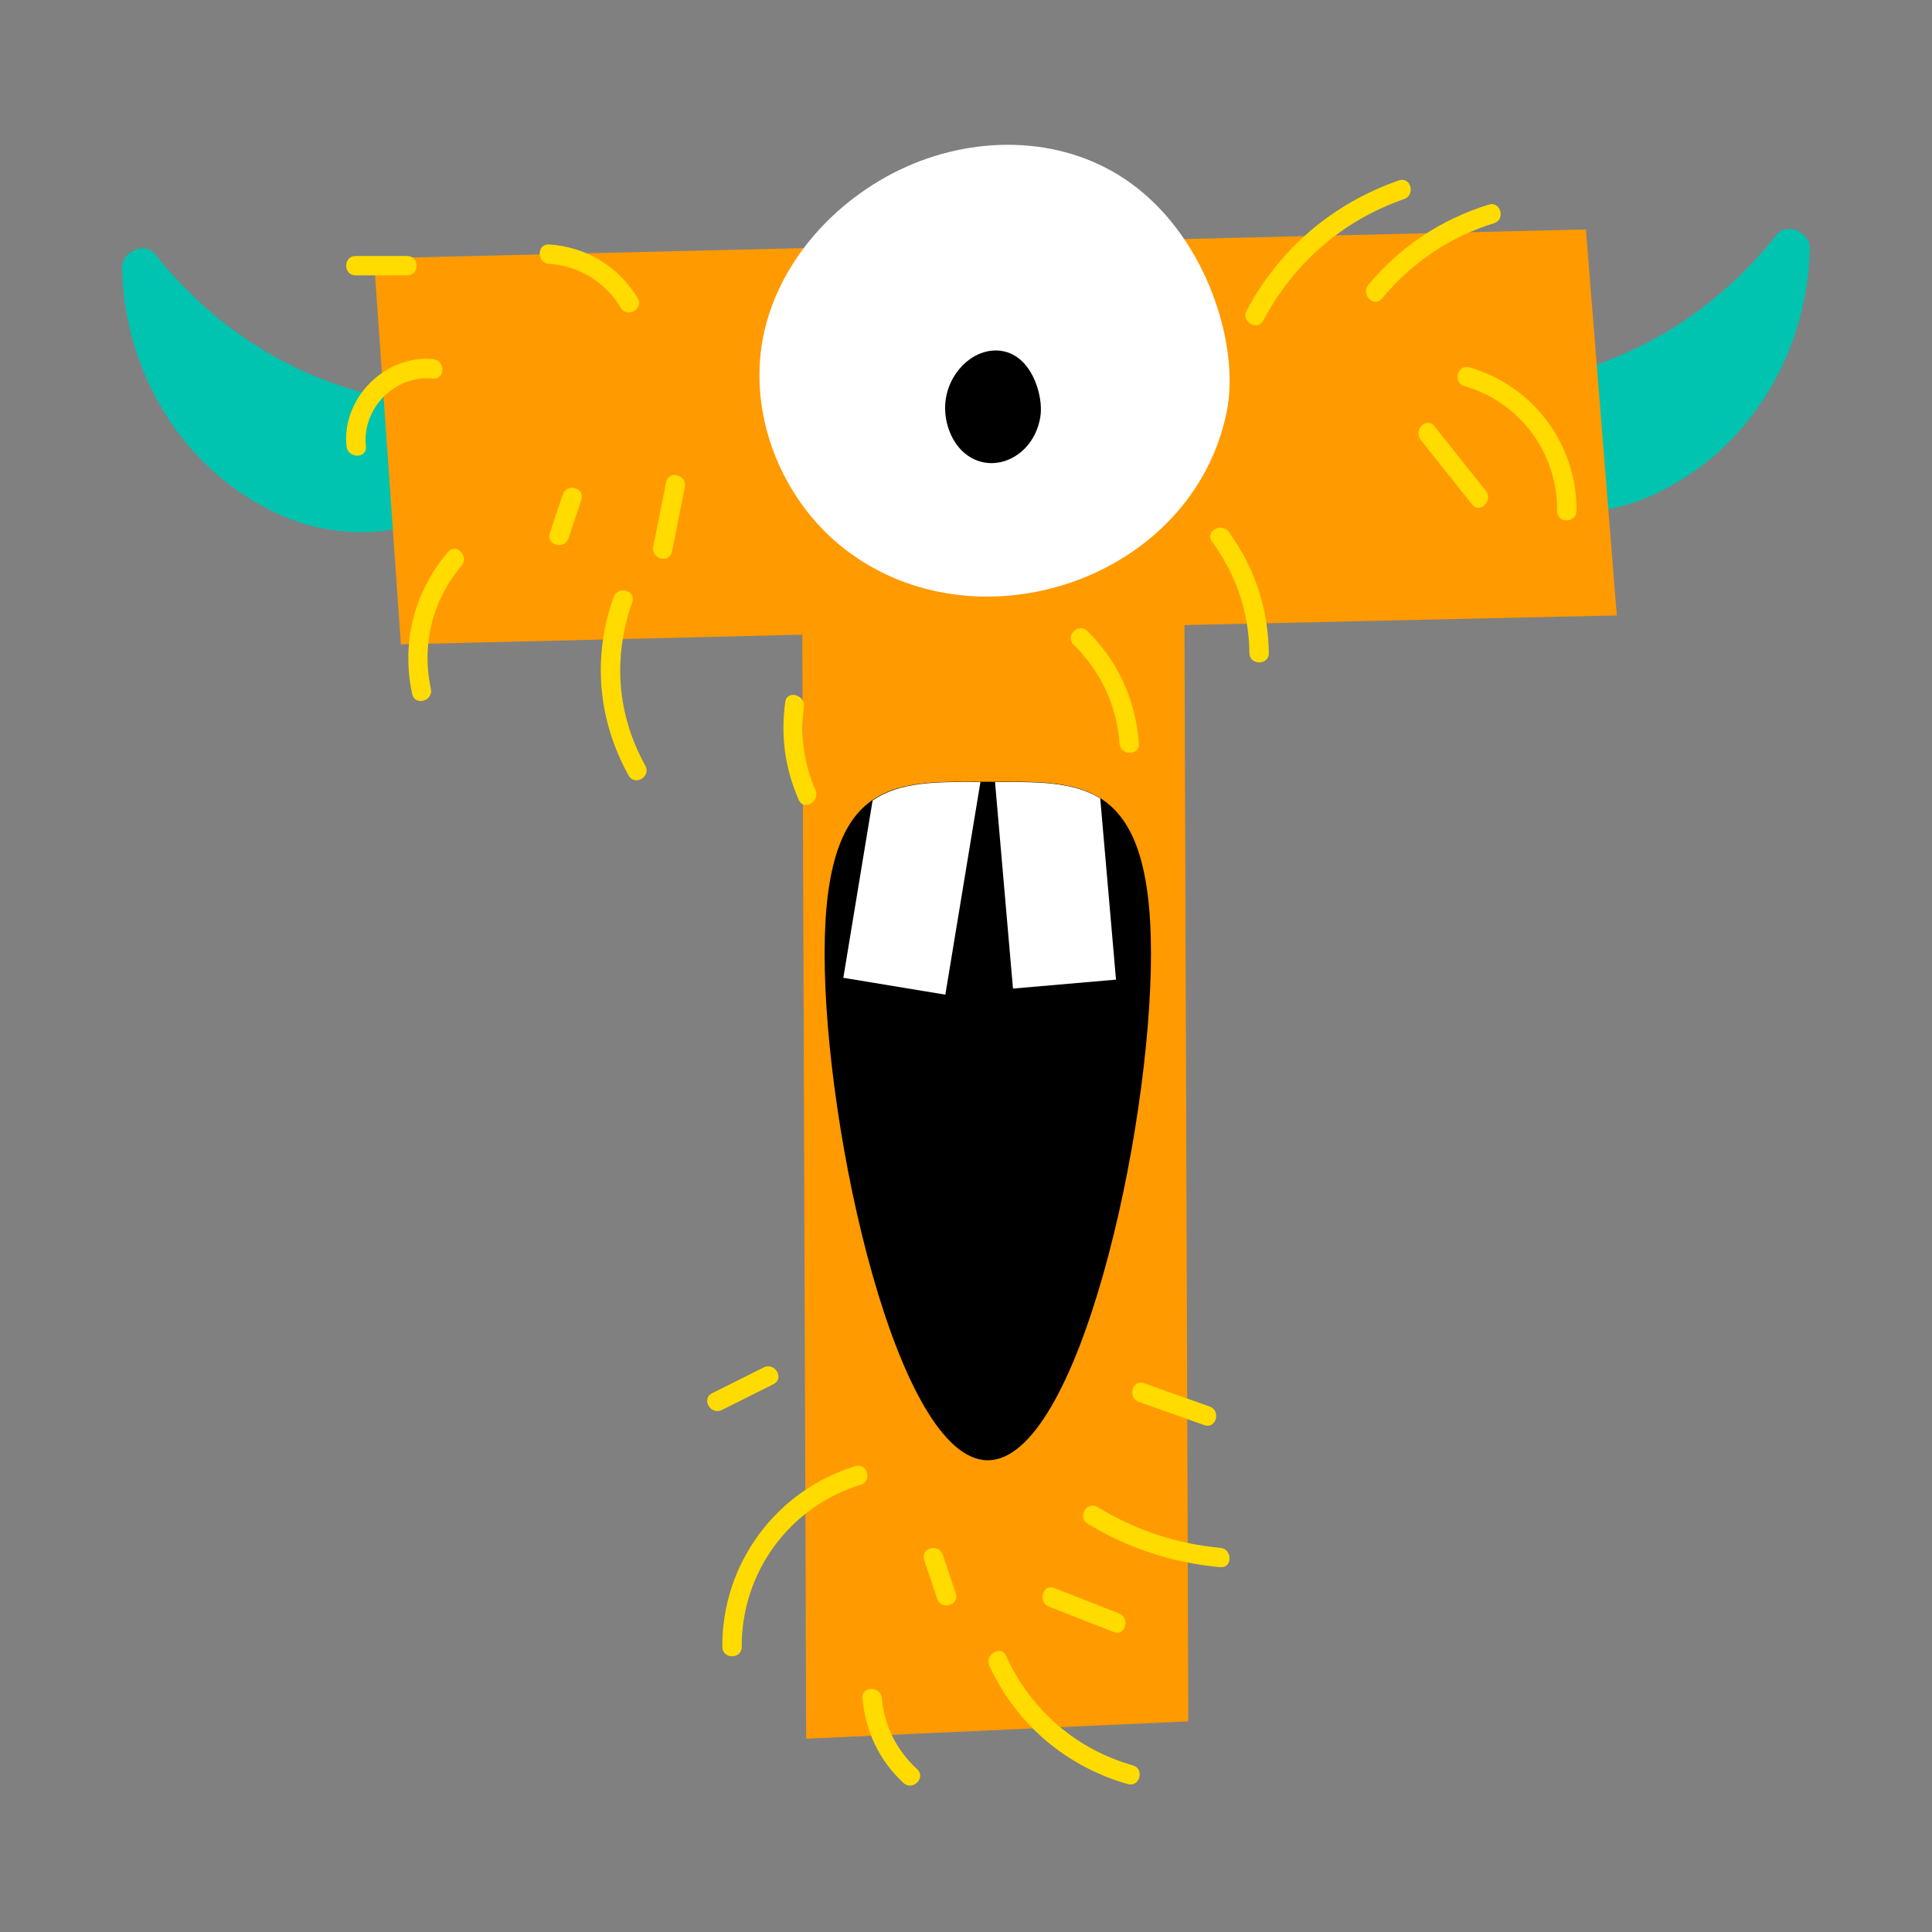 <?xml version="1.0" encoding="UTF-8" standalone="no"?>
<!-- Created with Inkscape (http://www.inkscape.org/) -->

<svg
   xmlns:dc="http://purl.org/dc/elements/1.1/"
   xmlns:cc="http://creativecommons.org/ns#"
   xmlns:rdf="http://www.w3.org/1999/02/22-rdf-syntax-ns#"
   xmlns:svg="http://www.w3.org/2000/svg"
   xmlns="http://www.w3.org/2000/svg"
   xmlns:sodipodi="http://sodipodi.sourceforge.net/DTD/sodipodi-0.dtd"
   xmlns:inkscape="http://www.inkscape.org/namespaces/inkscape"
   width="500"
   height="500"
   viewBox="0 0 132.292 132.292"
   version="1.1"
   id="svg4979"
   inkscape:version="0.92.3 (2405546, 2018-03-11)"
   sodipodi:docname="keyboardT.svg">
  <rect x="0" y="0" width="132.292" height="132.292" fill="#808080" stroke="none"/>
  <defs
     id="defs4973" />
  <sodipodi:namedview
     id="base"
     pagecolor="#ffffff"
     bordercolor="#666666"
     borderopacity="1.0"
     inkscape:pageopacity="0.0"
     inkscape:pageshadow="2"
     inkscape:zoom="0.15124512"
     inkscape:cx="2822.3046"
     inkscape:cy="-177.46462"
     inkscape:document-units="mm"
     inkscape:current-layer="layer1"
     showgrid="false"
     inkscape:window-width="1920"
     inkscape:window-height="1017"
     inkscape:window-x="-8"
     inkscape:window-y="-8"
     inkscape:window-maximized="1"
     units="px" />
  <g
     inkscape:label="Layer 1"
     inkscape:groupmode="layer"
     id="layer1"
     transform="translate(0,-164.708)">
    <g
       transform="matrix(6.414,0,0,6.414,-1456.513,-5345.56)"
       id="g34489-6">
      <g
         transform="matrix(0.263,0,0,-0.263,231.942,863.436)"
         id="g34371-9">
        <path
           inkscape:connector-curvature="0"
           id="path34369-2"
           style="fill:#00c3b0;fill-opacity:1;fill-rule:nonzero;stroke:none"
           d="m 0,0 c -4.861,0.156 -9.154,2.36 -12.179,6.169 -0.434,0.548 -1.357,0.08 -1.343,-0.557 0.092,-4.23 2.459,-8.223 6.374,-10.008 3.402,-1.552 8.419,-0.748 8.418,3.792 C 1.269,0.126 0.457,0.322 0,0" />
      </g>
      <g
         transform="matrix(0.263,0,0,-0.263,242.514,863.388)"
         id="g34375-9">
        <path
           inkscape:connector-curvature="0"
           id="path34373-2"
           style="fill:#00c3b0;fill-opacity:1;fill-rule:nonzero;stroke:none"
           d="M 0,0 C -0.002,-4.54 5.016,-5.344 8.418,-3.792 12.332,-2.007 14.7,1.986 14.792,6.217 14.806,6.854 13.883,7.32 13.448,6.773 10.424,2.965 6.131,0.76 1.27,0.604 0.813,0.927 0.001,0.73 0,0" />
      </g>
      <g
         transform="matrix(0.263,0,0,-0.263,244.344,865.67)"
         id="g34379-4">
        <path
           inkscape:connector-curvature="0"
           id="path34377-9"
           style="fill:#ff9a00;fill-opacity:1;fill-rule:nonzero;stroke:none"
           d="m 0,0 -17.55,-0.393 0.157,-44.499 -15.512,-0.705 -0.157,44.814 -16.295,-0.392 -1.097,15.668 49.2,1.175 z" />
      </g>
      <g
         transform="matrix(0.263,0,0,-0.263,236.103,864.963)"
         id="g34383-1">
        <path
           inkscape:connector-curvature="0"
           id="path34381-2"
           style="fill:#ffffff;fill-opacity:1;fill-rule:nonzero;stroke:none"
           d="M 0,0 C 5.404,-4.175 14.125,-1.215 15.502,5.584 16.03,8.19 14.761,12.533 11.659,14.818 9.001,16.774 5.444,16.836 2.512,15.531 -0.516,14.184 -3.04,11.334 -3.417,7.966 -3.754,4.965 -2.381,1.84 0,0" />
      </g>
      <g
         transform="matrix(0.263,0,0,-0.263,237.359,863.918)"
         id="g34387-5">
        <path
           inkscape:connector-curvature="0"
           id="path34385-4"
           style="fill:#000000;fill-opacity:1;fill-rule:nonzero;stroke:none"
           d="M 0,0 C 1.101,-1.041 2.878,-0.303 3.158,1.393 3.266,2.042 3.007,3.125 2.375,3.694 1.834,4.183 1.109,4.197 0.512,3.872 -0.105,3.536 -0.619,2.826 -0.696,1.986 -0.765,1.237 -0.485,0.459 0,0" />
      </g>
      <g
         transform="matrix(0.263,0,0,-0.263,239.371,869.28)"
         id="g34391-6">
        <path
           inkscape:connector-curvature="0"
           id="path34389-4"
           style="fill:#000000;fill-opacity:1;fill-rule:nonzero;stroke:none"
           d="m 0,0 c 0,-7.316 -2.966,-20.568 -6.624,-20.568 -3.658,0 -6.624,13.252 -6.624,20.568 0,7.316 2.966,6.973 6.624,6.973 C -2.966,6.973 0,7.316 0,0" />
      </g>
      <g
         transform="matrix(0.263,0,0,-0.263,236.399,867.646)"
         id="g34395-4">
        <path
           inkscape:connector-curvature="0"
           id="path34393-0"
           style="fill:#ffffff;fill-opacity:1;fill-rule:nonzero;stroke:none"
           d="M 0,0 -1.188,-7.197 2.953,-7.881 4.377,0.75 C 2.669,0.756 1.13,0.787 0,0" />
      </g>
      <g
         transform="matrix(0.263,0,0,-0.263,237.706,867.449)"
         id="g34399-4">
        <path
           inkscape:connector-curvature="0"
           id="path34397-4"
           style="fill:#ffffff;fill-opacity:1;fill-rule:nonzero;stroke:none"
           d="m 0,0 0.729,-8.383 4.182,0.363 -0.64,7.357 C 3.147,0.036 1.653,0.005 0,0" />
      </g>
      <g
         transform="matrix(0.263,0,0,-0.263,242.018,861.026)"
         id="g34403-2">
        <path
           inkscape:connector-curvature="0"
           id="path34401-8"
           style="fill:#ffdb00;fill-opacity:1;fill-rule:nonzero;stroke:none"
           d="m 0,0 c -2.679,-0.93 -4.858,-2.779 -6.183,-5.289 -0.236,-0.448 0.443,-0.846 0.68,-0.398 1.228,2.328 3.224,4.065 5.712,4.928 C 0.685,-0.594 0.48,0.167 0,0" />
      </g>
      <g
         transform="matrix(0.263,0,0,-0.263,242.977,861.284)"
         id="g34407-7">
        <path
           inkscape:connector-curvature="0"
           id="path34405-0"
           style="fill:#ffdb00;fill-opacity:1;fill-rule:nonzero;stroke:none"
           d="m 0,0 c -1.928,-0.6 -3.6,-1.703 -4.89,-3.259 -0.32,-0.387 0.234,-0.947 0.557,-0.556 1.205,1.453 2.738,2.496 4.542,3.056 C 0.691,-0.608 0.485,0.151 0,0" />
      </g>
      <g
         transform="matrix(0.263,0,0,-0.263,242.946,864.34)"
         id="g34411-7">
        <path
           inkscape:connector-curvature="0"
           id="path34409-8"
           style="fill:#ffdb00;fill-opacity:1;fill-rule:nonzero;stroke:none"
           d="M 0,0 C -0.697,0.876 -1.395,1.753 -2.092,2.629 -2.407,3.025 -2.96,2.465 -2.648,2.072 -1.951,1.196 -1.254,0.319 -0.557,-0.557 -0.242,-0.953 0.312,-0.393 0,0" />
      </g>
      <g
         transform="matrix(0.263,0,0,-0.263,240.201,864.778)"
         id="g34415-5">
        <path
           inkscape:connector-curvature="0"
           id="path34413-8"
           style="fill:#ffdb00;fill-opacity:1;fill-rule:nonzero;stroke:none"
           d="m 0,0 c -0.296,0.404 -0.979,0.012 -0.68,-0.397 0.983,-1.344 1.5,-2.857 1.52,-4.524 0.006,-0.506 0.793,-0.508 0.787,0 C 1.605,-3.129 1.059,-1.448 0,0" />
      </g>
      <g
         transform="matrix(0.263,0,0,-0.263,242.771,863.022)"
         id="g34419-9">
        <path
           inkscape:connector-curvature="0"
           id="path34417-5"
           style="fill:#ffdb00;fill-opacity:1;fill-rule:nonzero;stroke:none"
           d="m 0,0 c -0.487,0.14 -0.696,-0.619 -0.209,-0.759 2.257,-0.646 3.795,-2.726 3.765,-5.072 -0.007,-0.506 0.78,-0.506 0.787,0 C 4.377,-3.135 2.589,-0.742 0,0" />
      </g>
      <g
         transform="matrix(0.263,0,0,-0.263,233.973,867.275)"
         id="g34423-9">
        <path
           inkscape:connector-curvature="0"
           id="path34421-3"
           style="fill:#ffdb00;fill-opacity:1;fill-rule:nonzero;stroke:none"
           d="m 0,0 c -1.154,2.084 -1.327,4.397 -0.531,6.637 0.17,0.478 -0.59,0.684 -0.759,0.21 C -2.155,4.413 -1.929,1.858 -0.68,-0.397 -0.434,-0.841 0.246,-0.444 0,0" />
      </g>
      <g
         transform="matrix(0.263,0,0,-0.263,231.865,864.993)"
         id="g34427-4">
        <path
           inkscape:connector-curvature="0"
           id="path34425-1"
           style="fill:#ffdb00;fill-opacity:1;fill-rule:nonzero;stroke:none"
           d="m 0,0 c -1.377,-1.627 -1.898,-3.681 -1.45,-5.767 0.106,-0.494 0.865,-0.285 0.759,0.21 -0.386,1.794 0.059,3.597 1.247,5 C 0.882,-0.172 0.328,0.388 0,0" />
      </g>
      <g
         transform="matrix(0.263,0,0,-0.263,231.707,862.934)"
         id="g34431-1">
        <path
           inkscape:connector-curvature="0"
           id="path34429-2"
           style="fill:#ffdb00;fill-opacity:1;fill-rule:nonzero;stroke:none"
           d="m 0,0 c -1.942,0.191 -3.724,-1.602 -3.514,-3.543 0.054,-0.498 0.842,-0.504 0.787,0 C -2.895,-1.997 -1.55,-0.634 0,-0.787 0.503,-0.837 0.5,-0.05 0,0" />
      </g>
      <g
         transform="matrix(0.263,0,0,-0.263,231.431,861.833)"
         id="g34435-2">
        <path
           inkscape:connector-curvature="0"
           id="path34433-4"
           style="fill:#ffdb00;fill-opacity:1;fill-rule:nonzero;stroke:none"
           d="m 0,0 h -2.099 c -0.505,0 -0.506,-0.787 0,-0.787 H 0 C 0.506,-0.787 0.507,0 0,0" />
      </g>
      <g
         transform="matrix(0.263,0,0,-0.263,233.89,862.282)"
         id="g34439-6">
        <path
           inkscape:connector-curvature="0"
           id="path34437-6"
           style="fill:#ffdb00;fill-opacity:1;fill-rule:nonzero;stroke:none"
           d="M 0,0 C -0.775,1.291 -2.095,2.08 -3.595,2.175 -4.101,2.207 -4.099,1.42 -3.595,1.388 -2.376,1.311 -1.306,0.646 -0.68,-0.397 -0.419,-0.831 0.262,-0.436 0,0" />
      </g>
      <g
         transform="matrix(0.263,0,0,-0.263,233.091,864.379)"
         id="g34443-1">
        <path
           inkscape:connector-curvature="0"
           id="path34441-5"
           style="fill:#ffdb00;fill-opacity:1;fill-rule:nonzero;stroke:none"
           d="m 0,0 c -0.175,-0.524 -0.351,-1.049 -0.526,-1.573 -0.161,-0.482 0.599,-0.688 0.758,-0.209 0.176,0.524 0.351,1.049 0.527,1.573 C 0.92,0.272 0.16,0.479 0,0" />
      </g>
      <g
         transform="matrix(0.263,0,0,-0.263,234.195,864.246)"
         id="g34447-1">
        <path
           inkscape:connector-curvature="0"
           id="path34445-9"
           style="fill:#ffdb00;fill-opacity:1;fill-rule:nonzero;stroke:none"
           d="m 0,0 c -0.174,-0.875 -0.349,-1.749 -0.523,-2.623 -0.1,-0.495 0.659,-0.707 0.758,-0.21 0.175,0.875 0.349,1.749 0.524,2.624 C 0.858,0.285 0.1,0.497 0,0" />
      </g>
      <g
         transform="matrix(0.263,0,0,-0.263,235.789,867.535)"
         id="g34451-1">
        <path
           inkscape:connector-curvature="0"
           id="path34449-8"
           style="fill:#ffdb00;fill-opacity:1;fill-rule:nonzero;stroke:none"
           d="m 0,0 c -0.464,1.065 -0.625,2.219 -0.467,3.371 0.069,0.495 -0.69,0.71 -0.759,0.21 C -1.416,2.195 -1.238,0.886 -0.679,-0.397 -0.478,-0.861 0.201,-0.461 0,0" />
      </g>
      <g
         transform="matrix(0.263,0,0,-0.263,238.691,865.836)"
         id="g34455-2">
        <path
           inkscape:connector-curvature="0"
           id="path34453-8"
           style="fill:#ffdb00;fill-opacity:1;fill-rule:nonzero;stroke:none"
           d="m 0,0 c -0.36,0.355 -0.917,-0.2 -0.556,-0.557 1.103,-1.088 1.751,-2.464 1.863,-4.011 0.036,-0.502 0.823,-0.506 0.787,0 C 1.968,-2.815 1.253,-1.235 0,0" />
      </g>
      <g
         transform="matrix(0.263,0,0,-0.263,236.216,874.752)"
         id="g34459-5">
        <path
           inkscape:connector-curvature="0"
           id="path34457-9"
           style="fill:#ffdb00;fill-opacity:1;fill-rule:nonzero;stroke:none"
           d="m 0,0 c -3.223,-0.984 -5.426,-3.967 -5.403,-7.339 0.003,-0.506 0.79,-0.508 0.787,0 -0.021,3.017 1.938,5.698 4.825,6.58 C 0.692,-0.611 0.486,0.148 0,0" />
      </g>
      <g
         transform="matrix(0.263,0,0,-0.263,240.111,875.624)"
         id="g34463-9">
        <path
           inkscape:connector-curvature="0"
           id="path34461-9"
           style="fill:#ffdb00;fill-opacity:1;fill-rule:nonzero;stroke:none"
           d="M 0,0 C -1.791,0.162 -3.451,0.722 -4.987,1.656 -5.421,1.921 -5.816,1.24 -5.384,0.978 -3.729,-0.029 -1.928,-0.612 0,-0.787 0.504,-0.832 0.501,-0.045 0,0" />
      </g>
      <g
         transform="matrix(0.263,0,0,-0.263,239.178,877.947)"
         id="g34467-1">
        <path
           inkscape:connector-curvature="0"
           id="path34465-7"
           style="fill:#ffdb00;fill-opacity:1;fill-rule:nonzero;stroke:none"
           d="m 0,0 c -2.316,0.66 -4.147,2.255 -5.147,4.442 -0.211,0.46 -0.889,0.061 -0.68,-0.397 1.082,-2.364 3.12,-4.092 5.618,-4.804 C 0.278,-0.897 0.487,-0.139 0,0" />
      </g>
      <g
         transform="matrix(0.263,0,0,-0.263,236.875,877.988)"
         id="g34471-7">
        <path
           inkscape:connector-curvature="0"
           id="path34469-8"
           style="fill:#ffdb00;fill-opacity:1;fill-rule:nonzero;stroke:none"
           d="m 0,0 c -0.828,0.765 -1.336,1.753 -1.434,2.881 -0.044,0.501 -0.831,0.506 -0.787,0 0.116,-1.331 0.68,-2.527 1.664,-3.438 C -0.185,-0.9 0.373,-0.345 0,0" />
      </g>
      <g
         transform="matrix(0.263,0,0,-0.263,237.287,876.112)"
         id="g34475-3">
        <path
           inkscape:connector-curvature="0"
           id="path34473-1"
           style="fill:#ffdb00;fill-opacity:1;fill-rule:nonzero;stroke:none"
           d="M 0,0 C -0.176,0.524 -0.351,1.049 -0.526,1.573 -0.687,2.051 -1.447,1.846 -1.285,1.364 l 0.526,-1.573 C -0.599,-0.687 0.161,-0.482 0,0" />
      </g>
      <g
         transform="matrix(0.263,0,0,-0.263,239.029,876.324)"
         id="g34479-7">
        <path
           inkscape:connector-curvature="0"
           id="path34477-9"
           style="fill:#ffdb00;fill-opacity:1;fill-rule:nonzero;stroke:none"
           d="M 0,0 C -0.876,0.344 -1.753,0.687 -2.63,1.031 -3.102,1.216 -3.307,0.455 -2.839,0.272 -1.962,-0.071 -1.086,-0.415 -0.209,-0.759 0.263,-0.943 0.468,-0.183 0,0" />
      </g>
      <g
         transform="matrix(0.263,0,0,-0.263,239.996,874.115)"
         id="g34483-7">
        <path
           inkscape:connector-curvature="0"
           id="path34481-6"
           style="fill:#ffdb00;fill-opacity:1;fill-rule:nonzero;stroke:none"
           d="m 0,0 c -0.887,0.314 -1.773,0.63 -2.66,0.944 -0.479,0.17 -0.685,-0.59 -0.209,-0.758 0.887,-0.315 1.773,-0.63 2.66,-0.945 C 0.269,-0.929 0.475,-0.168 0,0" />
      </g>
      <g
         transform="matrix(0.263,0,0,-0.263,235.237,873.698)"
         id="g34487-9">
        <path
           inkscape:connector-curvature="0"
           id="path34485-2"
           style="fill:#ffdb00;fill-opacity:1;fill-rule:nonzero;stroke:none"
           d="m 0,0 c -0.699,-0.35 -1.399,-0.699 -2.098,-1.049 -0.453,-0.227 -0.055,-0.906 0.397,-0.68 0.7,0.35 1.399,0.7 2.098,1.049 C 0.851,-0.453 0.452,0.226 0,0" />
      </g>
    </g>
  </g>
</svg>
